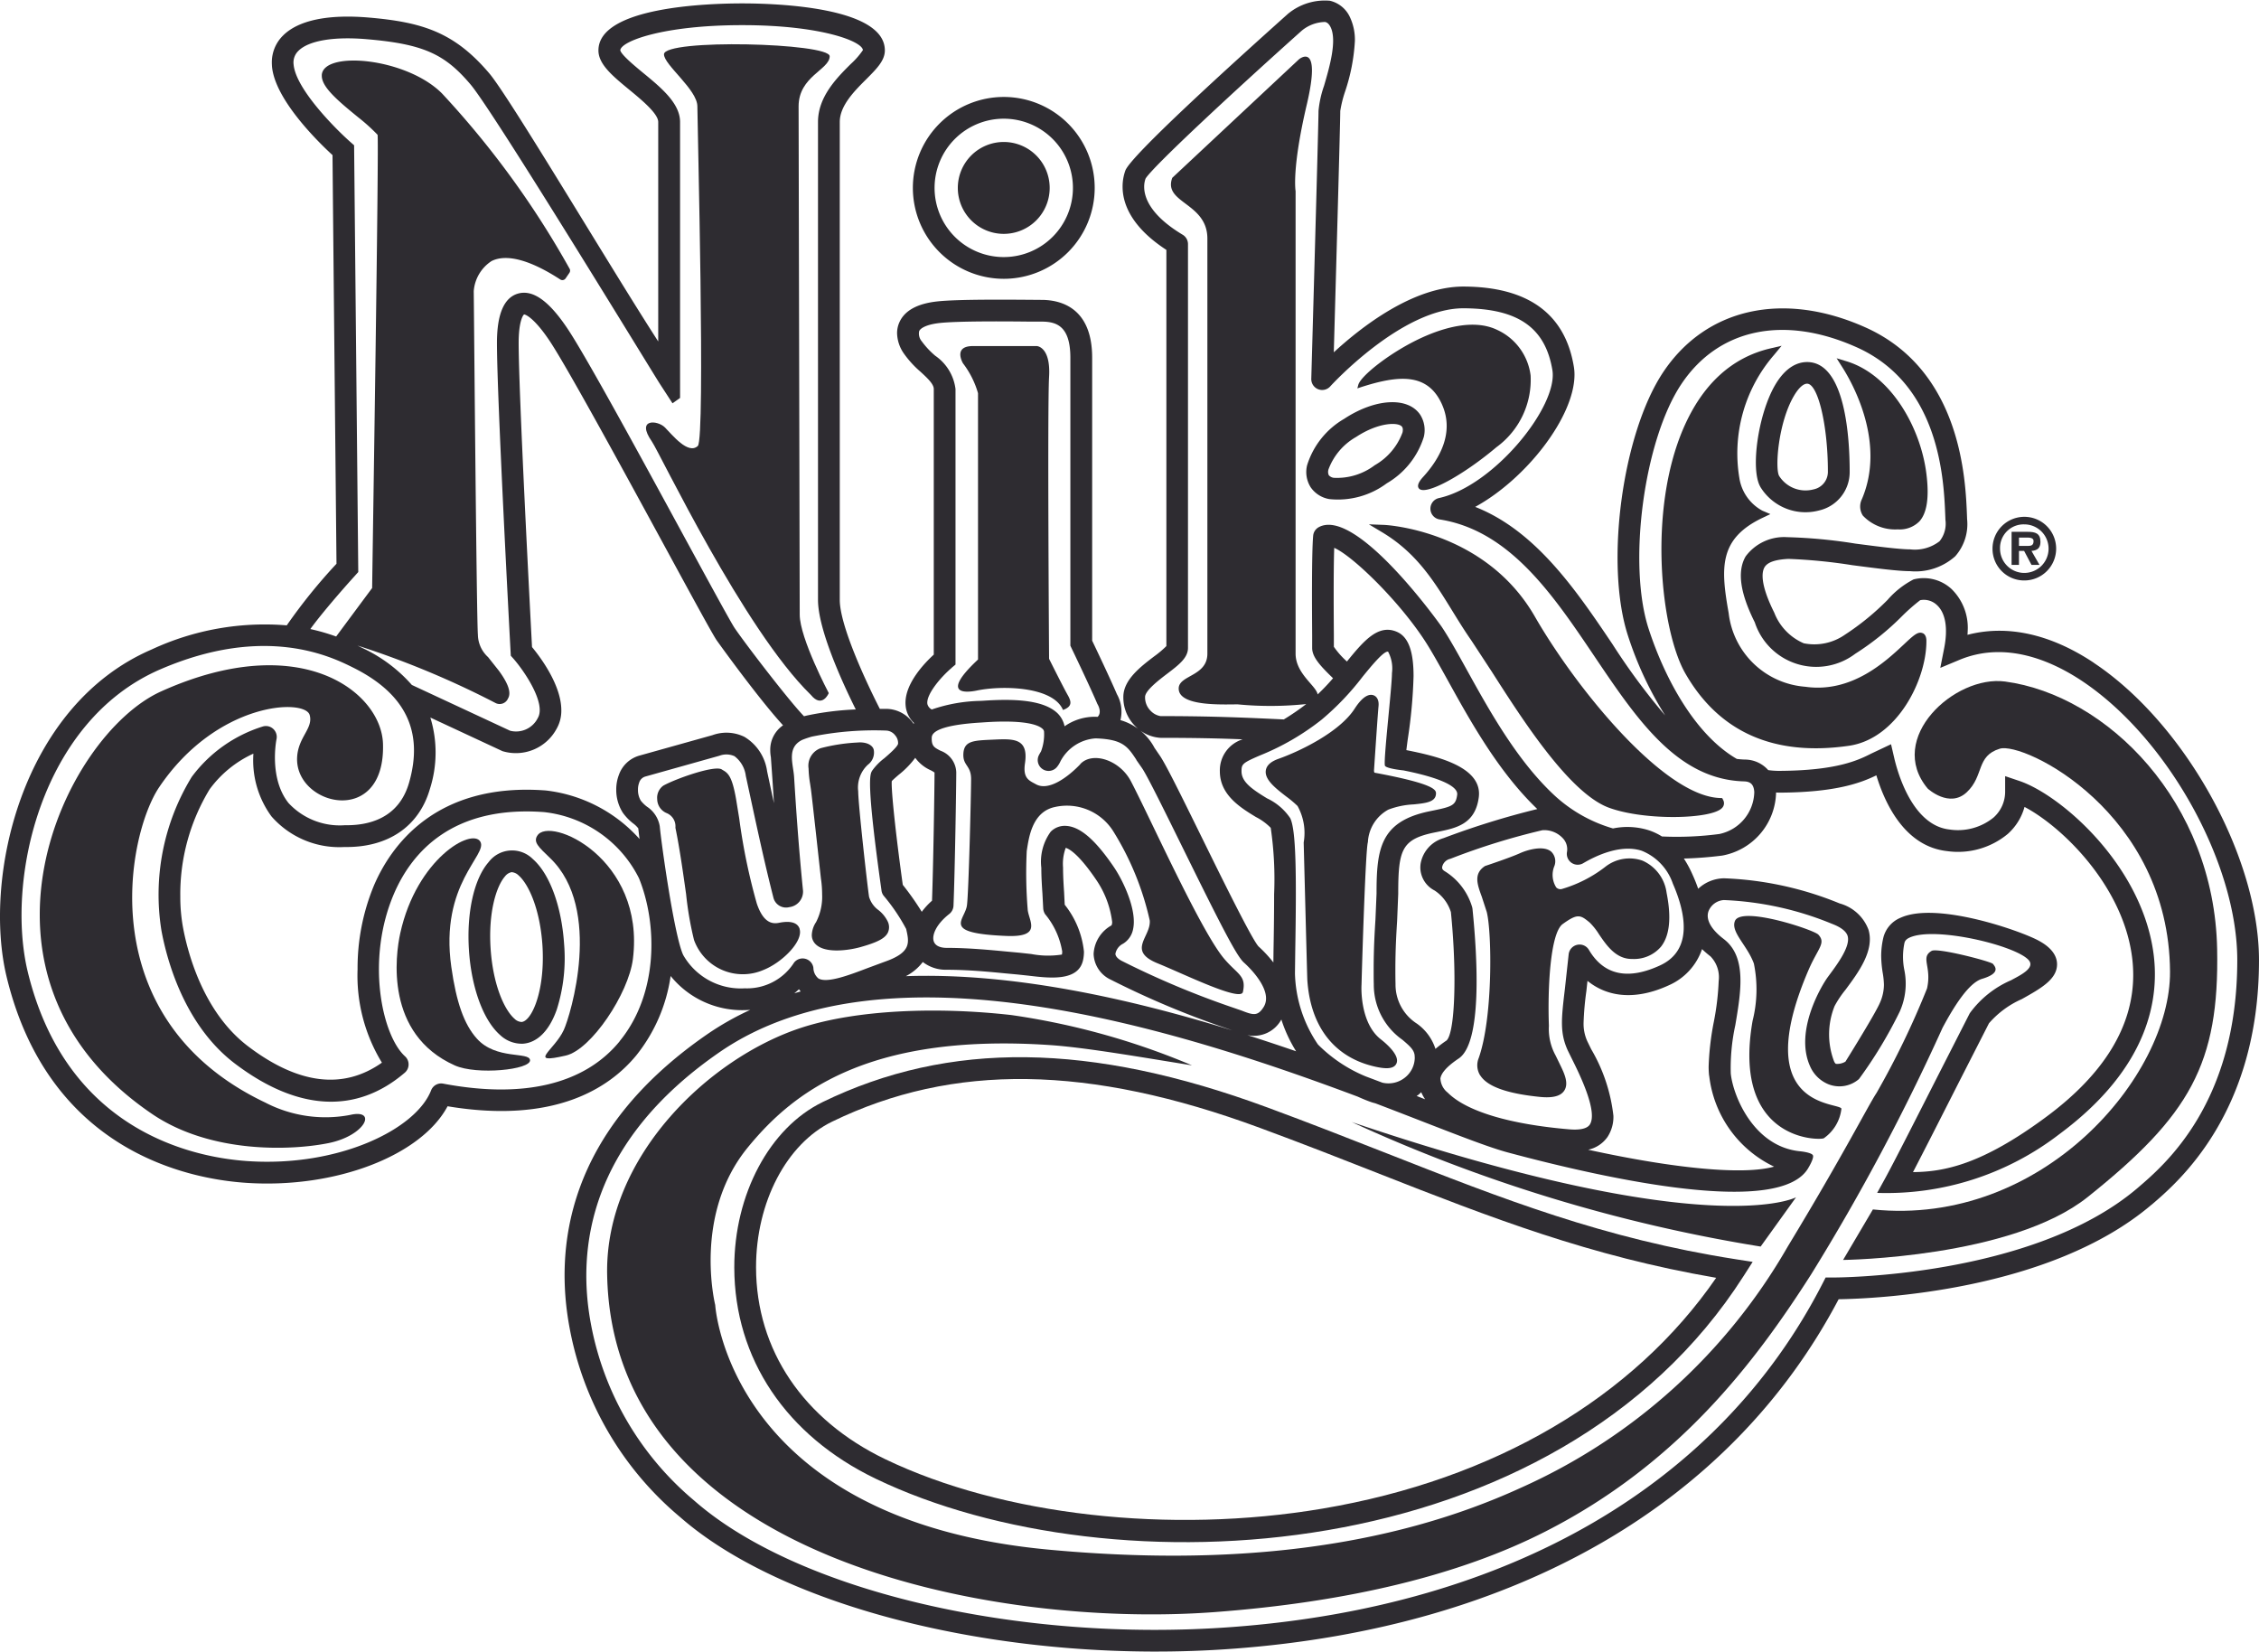 <svg xmlns="http://www.w3.org/2000/svg" xmlns:xlink="http://www.w3.org/1999/xlink" width="162.88" height="119.066" viewBox="0 0 162.88 119.066">
  <defs>
    <clipPath id="clip-path">
      <rect id="사각형_39" data-name="사각형 39" width="162.88" height="119.066" transform="translate(0 0)" fill="none"/>
    </clipPath>
  </defs>
  <g id="그룹_64" data-name="그룹 64" transform="translate(0 0)">
    <g id="그룹_63" data-name="그룹 63" clip-path="url(#clip-path)">
      <path id="패스_285" data-name="패스 285" d="M106.732,77.532c.51.8,1.922,1.309,4.312,1.549.9.088,1.464-.052,1.728-.433.375-.535.006-1.289-.287-1.893l-.112-.232-.216-.442a3.954,3.954,0,0,1-.476-2.127c-.1-2.591.083-6.679.994-7.337,1.072-.773,1.271-.669,1.946-.108a4.627,4.627,0,0,1,.679.858c.545.8,1.224,1.793,2.4,1.768a2.553,2.553,0,0,0,2.055-.877c.63-.787.77-2.093.412-3.886a2.95,2.95,0,0,0-1.743-2.327,2.826,2.826,0,0,0-2.691.457,9.427,9.427,0,0,1-3.1,1.583.415.415,0,0,1-.427-.112,1.681,1.681,0,0,1-.15-1.491.964.964,0,0,0-.206-1.081c-.55-.476-1.712-.136-2.252.108-.695.318-2.473.908-2.49.914l-.041.013-.032.024c-.795.551-.515,1.31-.193,2.192l.355,1.09c.369,1.406.468,7.594-.58,10.543a1.377,1.377,0,0,0,.109,1.247" fill="#2e2c31"/>
      <path id="패스_286" data-name="패스 286" d="M145.953,41.847a2.294,2.294,0,1,0-2.287-2.288,2.28,2.28,0,0,0,2.287,2.288m0-4.043a1.75,1.75,0,1,1-1.745,1.755,1.7,1.7,0,0,1,1.745-1.755" fill="#2e2c31"/>
      <path id="패스_287" data-name="패스 287" d="M72.374,16.86a3.312,3.312,0,1,0-3.313-3.31,3.313,3.313,0,0,0,3.313,3.31" fill="#2e2c31"/>
      <path id="패스_288" data-name="패스 288" d="M145.573,39.717h.371l.531,1.006h.577l-.577-1.006c.422-.031.647-.21.647-.648,0-.631-.377-.728-.927-.728h-1.154v2.382h.532Zm0-.962h.512c.234,0,.54,0,.54.245,0,.3-.15.358-.416.358h-.636Z" fill="#2e2c31"/>
      <path id="패스_289" data-name="패스 289" d="M72.374,20.1a6.555,6.555,0,1,0-6.554-6.553A6.559,6.559,0,0,0,72.374,20.1m0-11.543a4.988,4.988,0,1,1-4.989,4.99,4.992,4.992,0,0,1,4.989-4.99" fill="#2e2c31"/>
      <path id="패스_290" data-name="패스 290" d="M94.5,35.124a2.043,2.043,0,0,0,1.348.857,5.889,5.889,0,0,0,4.14-1.136,5.9,5.9,0,0,0,2.675-3.354,2.069,2.069,0,0,0-.255-1.579c-.876-1.324-3.236-1.2-5.487.281a5.889,5.889,0,0,0-2.677,3.355,2.055,2.055,0,0,0,.256,1.576m1.279-1.261a4.485,4.485,0,0,1,2-2.361c1.641-1.08,3.08-1.084,3.318-.725a.374.374,0,0,1,.051.208.99.99,0,0,1-.022.189,4.494,4.494,0,0,1-2,2.363,4.51,4.51,0,0,1-2.96.91.581.581,0,0,1-.354-.185.574.574,0,0,1-.03-.4" fill="#2e2c31"/>
      <path id="패스_291" data-name="패스 291" d="M103.978,29.173c.913,2.059-.229,3.958-1.346,5.187-.139.151-.559.612-.309.87.48.5,3.134-.932,5.575-2.991a6.011,6.011,0,0,0,2.463-5.169,4.182,4.182,0,0,0-2.384-3.275c-1.691-.829-3.89-.166-5.435.537-2.225,1.012-4.43,2.754-4.606,3.416L97.868,28l.248-.083c2.782-.9,4.844-1.036,5.862,1.252" fill="#2e2c31"/>
      <path id="패스_292" data-name="패스 292" d="M98.7,37.8l.951.569c2.491,1.494,3.736,3.515,5.054,5.653.433.7.883,1.436,1.381,2.148l1.465,2.236c2.232,3.493,5.607,8.771,8.451,9.822,2.6.957,7.439.832,8.168.015a.482.482,0,0,0,.083-.553l-.075-.151-.169-.008c-4.05-.136-10.352-7.884-13.339-13.077-3.6-6.264-10.789-6.608-10.86-6.612Z" fill="#2e2c31"/>
      <path id="패스_293" data-name="패스 293" d="M93.553,58.1A4.005,4.005,0,0,1,94,60.733l0,.023v.019c.026.993.249,9.68.262,9.875.224,3.42,2,5.647,5,6.272.557.113,1.222.191,1.423-.245.268-.575-.7-1.419-1.131-1.755-1.543-1.21-1.389-3.894-1.385-3.92.071-2.608.294-9.511.448-10.238l.013-.06A2.833,2.833,0,0,1,100.1,58.37a5.878,5.878,0,0,1,1.836-.379c.834-.087,1.554-.157,1.6-.733.026-.286.058-.716-4.415-1.55-.036-.007-.058-.094-.049-.2.1-1.511.276-4.119.324-4.6.04-.4-.1-.692-.367-.786s-.727-.005-1.354.968c-1.094,1.7-3.959,3.071-5.477,3.61-.567.2-.87.474-.928.835-.105.665.7,1.292,1.488,1.9a7.4,7.4,0,0,1,.793.667" fill="#2e2c31"/>
      <path id="패스_294" data-name="패스 294" d="M138.625,45.648c-.334-.143-.652.155-1.348.807-1.316,1.232-3.766,3.533-7.111,3.055a6.016,6.016,0,0,1-5.525-5.315c-.583-3.264-.71-5.357,2.439-6.861l.569-.271-.576-.245a3.24,3.24,0,0,1-1.661-2.362,10.83,10.83,0,0,1,2.508-8.875l.538-.653-.823.193c-2.784.659-4.883,2.592-6.25,5.744-2.591,5.988-1.631,14.619.141,17.7,2.431,4.227,6.4,5.98,11.788,5.2,3.461-.5,5.585-4.725,5.585-7.539,0-.115,0-.466-.274-.584" fill="#2e2c31"/>
      <path id="패스_295" data-name="패스 295" d="M129.5,86.316s-6.158,3.329-32.043-5.427a114.016,114.016,0,0,0,29.49,8.979Z" fill="#2e2c31"/>
      <path id="패스_296" data-name="패스 296" d="M131.492,82.066a3.008,3.008,0,0,0,1.28-2.136c-.14-.5-6.7.076-2.377-9.989.69-1.6,1.281-1.944.713-2.56-.328-.354-5.606-2.1-6.02-.971-.3.8.9,1.748,1.372,3.058a9.276,9.276,0,0,1-.093,4.122c-1.491,8.558,4.632,8.638,5.125,8.476" fill="#2e2c31"/>
      <path id="패스_297" data-name="패스 297" d="M126.925,35.1a3.812,3.812,0,0,0,4.237,1.7,2.838,2.838,0,0,0,2.205-2.81c0-2.373-.3-7.889-3.071-7.889-.617,0-1.521.294-2.327,1.694-1.207,2.1-1.769,6.055-1.044,7.3m2.411-6.534c.328-.569.677-.9.96-.9.785,0,1.5,3.013,1.5,6.322a1.29,1.29,0,0,1-1.043,1.3,2.25,2.25,0,0,1-2.473-.972c-.307-.54-.071-3.809,1.054-5.748" fill="#2e2c31"/>
      <path id="패스_298" data-name="패스 298" d="M159.862,68.412c-.208-10.606-7.947-18.3-15.294-19.279-3.626-.483-8.612,4.094-5.574,7.718,0,0,1.564,1.447,2.822.257s.652-2.6,2.372-3.131,12.2,4.573,12.277,16.067c.047,7.529-9.195,18.406-21.424,17.149l-2.149,3.641s12.126-.136,17.636-4.535c7.369-5.885,9.495-9.6,9.334-17.887" fill="#2e2c31"/>
      <path id="패스_299" data-name="패스 299" d="M150.978,47.787c-3.152-2.1-6.273-2.76-9.115-2.021,0-.087.013-.184.013-.269a3.907,3.907,0,0,0-1.164-3.032,2.953,2.953,0,0,0-2.737-.694,6.324,6.324,0,0,0-1.879,1.48,18.6,18.6,0,0,1-3.074,2.508,3.853,3.853,0,0,1-2.968.617,3.959,3.959,0,0,1-2.124-2.206c-1.05-2.1-.892-2.947-.707-3.268.212-.365.759-.559,1.721-.61a38.62,38.62,0,0,1,4.61.453c1.7.222,3.3.432,4.166.432a4.294,4.294,0,0,0,3.256-1.072,3.5,3.5,0,0,0,.857-2.684l-.008-.227c-.1-2.59-.393-10.484-7.311-13.586-5.911-2.649-11.5-1.413-14.593,3.222-2.96,4.444-4.218,13.854-2.54,19a25.373,25.373,0,0,0,2.684,5.75,46.6,46.6,0,0,1-3.8-5.137c-2.608-3.871-5.52-8.177-9.9-9.9,3.659-2,7.16-6.478,7.16-9.536a3.291,3.291,0,0,0-.049-.585c-.632-3.8-3.3-5.743-7.932-5.763-3.643-.018-7.392,2.915-9.374,4.74.135-4.768.467-16.547.467-17.4a8.4,8.4,0,0,1,.339-1.373,13.732,13.732,0,0,0,.715-3.672,3.818,3.818,0,0,0-.353-1.708A2.121,2.121,0,0,0,95.891.054a4.164,4.164,0,0,0-3,.922.373.373,0,0,0-.041.035c-4.2,3.754-11.308,10.215-11.708,11.282a3.412,3.412,0,0,0-.2,1.175c0,1.153.57,2.866,3.157,4.548V46.578a7.1,7.1,0,0,1-.879.741c-.988.753-2.216,1.689-2.224,2.915v.022a2.915,2.915,0,0,0,.851,2.087,2.779,2.779,0,0,0,1.828.85c2.473,0,4.168.038,5.923.108a2.339,2.339,0,0,0-1.643,2.309c0,1.706,1.5,2.622,2.6,3.291a4.1,4.1,0,0,1,1.068.78,25.559,25.559,0,0,1,.244,4.786c0,1.565-.025,3.13-.043,4.054l-.01.865a9.152,9.152,0,0,0-1.072-1.155c-.474-.51-2.625-4.878-4.046-7.77-1.651-3.361-2.684-5.451-3.1-6.029l-.356-.522a4.042,4.042,0,0,0-2.453-1.993,2.565,2.565,0,0,0-.256-1.873c-.516-1.2-1.5-3.264-1.783-3.855v-20.4c0-3.627-2.287-4.169-3.648-4.169l-.852-.007c-1.827-.013-5.228-.038-6.657.116s-2.338.647-2.724,1.466a1.9,1.9,0,0,0-.185.828,2.659,2.659,0,0,0,.476,1.445A7.249,7.249,0,0,0,66.37,26.8c.493.454.958.884.958,1.245V47.193c-.666.609-2.04,2.042-2.04,3.473a2.445,2.445,0,0,0,.028.352,1.993,1.993,0,0,0,.592,1.11c-.011.018-.024.035-.035.051-.028-.037-.055-.08-.086-.118a2.385,2.385,0,0,0-1.871-.957h-.478c-1.045-2.045-2.888-6.029-2.888-7.858V8.794c0-1.172,1.05-2.227,1.9-3.073C63.2,4.968,63.8,4.374,63.8,3.635,63.8.491,55.927.245,53.513.245c-2.43,0-10.364.246-10.364,3.39,0,1,1.02,1.841,2.2,2.814.891.732,2.111,1.738,2.111,2.345V24.616C44.083,19.4,36.745,7.009,35.274,5.283c-2.5-2.94-4.781-3.685-8.694-4.018-2.947-.25-5.078.2-6.175,1.3A2.7,2.7,0,0,0,19.6,4.513c0,.091.006.183.011.278.214,2.408,3.369,5.478,4.365,6.392,0,.664.281,28.867.286,29.461a39.773,39.773,0,0,0-3.586,4.44,19.336,19.336,0,0,0-9.747,1.741C1.487,50.9-1.239,63.389.486,70.459,3.544,83,13.585,85,17.76,85.275c6.438.431,12.613-1.964,14.512-5.522,7.658,1.28,11.64-1.267,13.624-3.69a11.834,11.834,0,0,0,2.458-5.7,6.629,6.629,0,0,0,5.4,2.458c.114,0,.229-.01.341-.015a20.5,20.5,0,0,0-3.119,1.769c-10.152,7.013-10.99,15.373-9.908,21.151a23.309,23.309,0,0,0,7.965,13.641c7.713,6.76,24.122,10.665,39.9,9.493,20.4-1.513,35.871-10.459,43.638-25.194,2.6-.039,15.226-.557,22.573-6.825l.006,0c1.91-1.634,7.729-6.6,7.729-17.617,0-7.448-5.339-17.064-11.9-21.431M83.673,51.626a1.276,1.276,0,0,1-.716-.389,1.353,1.353,0,0,1-.394-.981v-.012c0-.455,1-1.222,1.6-1.678.836-.635,1.494-1.141,1.494-1.856V17.6a.788.788,0,0,0-.378-.674c-2.336-1.4-2.781-2.689-2.781-3.462a1.723,1.723,0,0,1,.1-.588c.508-.842,6.158-6.1,11.265-10.668a2.712,2.712,0,0,1,1.68-.624c.109.025.253.089.392.362.487.978-.087,2.939-.467,4.238A7.585,7.585,0,0,0,95.068,8c0,1.023-.516,19.128-.521,19.311a.785.785,0,0,0,1.366.547c.049-.058,5.158-5.653,9.625-5.633,3.911.018,5.883,1.392,6.393,4.453.433,2.6-4.222,8.363-8.179,9.229a.784.784,0,0,0,.046,1.54c5.049.795,8.161,5.41,11.168,9.874,3.075,4.562,5.979,8.871,10.778,9.011.351.012.711.109.744.777a3.158,3.158,0,0,1-2.516,3.016,23.433,23.433,0,0,1-4.141.178,4.365,4.365,0,0,0-.984-.458,5.135,5.135,0,0,0-2.546-.12,10.536,10.536,0,0,1-4.239-2.4c-2.7-2.517-4.7-6.144-6.314-9.059-.671-1.213-1.252-2.262-1.8-3.081-.058-.091-6.141-8.662-8.865-7.178a.779.779,0,0,0-.4.617c-.111,1.222-.087,5.1-.073,7.189l0,.9c0,.668.6,1.305,1.506,2.183a15.8,15.8,0,0,1-1.112,1.168c-.084-.611-1.588-1.488-1.588-2.939V13.778s-.289-1.581.806-6.235-.564-3.267-.564-3.267l-9.134,8.543c-.682,1.837,2.531,1.781,2.531,4.383v29.92c0,1.646-2.068,1.54-2.068,2.516,0,1.305,3.159,1.142,4.256,1.142a24.691,24.691,0,0,0,4.938-.022,16.813,16.813,0,0,1-1.616,1.108c-2.866-.136-5.249-.24-8.894-.24m44.383,5.51c.088,0,.172.008.264.008,4.1-.019,5.9-.725,6.972-1.248.613,2.021,2.04,5.121,5.092,5.462a5.622,5.622,0,0,0,4.392-1.244,4.065,4.065,0,0,0,1.2-1.94c2.689,1.416,6.927,5.538,7.709,10.518a10.25,10.25,0,0,1,.128,1.589c0,3.712-2.1,7.149-6.271,10.237-4.676,3.467-7.4,3.963-9.607,3.983.844-1.621,2.115-4.126,3.272-6.407l2.205-4.322a6.725,6.725,0,0,1,2.366-1.743c1.364-.764,2.542-1.422,2.543-2.508v0c0-.962-.978-1.513-1.3-1.692-1.2-.676-7.333-2.86-9.971-1.671a2.1,2.1,0,0,0-1.269,1.505,5.842,5.842,0,0,0-.141,1.257,8.239,8.239,0,0,0,.112,1.222,5.8,5.8,0,0,1,.087.855,3.263,3.263,0,0,1-.3,1.321c-.292.676-1.794,3.126-2.475,4.217a1.151,1.151,0,0,1-.68.162c-.09-.034-.156-.214-.18-.287a5.456,5.456,0,0,1,.079-3.884,7.465,7.465,0,0,1,.785-1.172c.934-1.259,2.1-2.822,1.659-4.322a3.082,3.082,0,0,0-2.081-1.9,24.224,24.224,0,0,0-8.34-1.813,2.777,2.777,0,0,0-1.86.755c-.113-.322-.242-.655-.4-1a8.039,8.039,0,0,0-.633-1.18c.881-.022,1.8-.091,2.756-.211a4.729,4.729,0,0,0,3.891-4.485c0-.021,0-.037,0-.056m-4.82,20.409a8.3,8.3,0,0,0,4.677,6.555c-2.162.612-7.06.168-13.406-1.219a2.285,2.285,0,0,0,1.4-.925,2.64,2.64,0,0,0,.422-1.524,12.126,12.126,0,0,0-1.6-4.795l-.274-.56a3.033,3.033,0,0,1-.276-1.362,20.785,20.785,0,0,1,.2-2.264s.047-.433.081-.744c1.511,1.23,3.558,1.384,5.883.311a4.39,4.39,0,0,0,2.377-2.6,7.088,7.088,0,0,0,.607.522,2.157,2.157,0,0,1,.593,1.779,19.024,19.024,0,0,1-.347,2.924,19.765,19.765,0,0,0-.377,3.224,6.059,6.059,0,0,0,.034.682m-21.1-3.778a3.339,3.339,0,0,1-1.511-2.823c-.008-.354-.011-.69-.011-1.009,0-1.492.069-2.623.127-3.562l.079-1.945c0-3.131.232-3.91,2.514-4.4l.339-.069c1.327-.272,2.7-.551,2.955-2.489a2.129,2.129,0,0,0,.017-.261c0-2.065-3.352-2.76-5.24-3.141.03-.231.063-.5.1-.772a35.9,35.9,0,0,0,.42-4.561c0-1.618-.3-2.792-1.181-3.185-1.356-.607-2.413.643-3.622,2.13a6,6,0,0,1-.943-1.061c0-.141,0-.824,0-.824-.006-.764-.013-1.86-.013-2.97,0-1.238.009-2.493.039-3.339,1.3.567,4.526,3.679,6.444,6.561.509.763,1.076,1.787,1.732,2.97,1.636,2.958,3.665,6.621,6.466,9.3a58.433,58.433,0,0,0-6.77,2.1c.026-.007.053-.016.081-.022a2.331,2.331,0,0,0-1.729,1.891,2.413,2.413,0,0,0-.015.252A1.878,1.878,0,0,0,103.44,64.2a2.919,2.919,0,0,1,1.174,1.555c.172,1.72.257,3.425.257,4.9,0,2.307-.2,4.039-.578,4.363a8.352,8.352,0,0,0-.793.6,3.572,3.572,0,0,0-1.368-1.842m.613,5.472c-.2-.078-.4-.157-.6-.236.047-.034.1-.061.141-.1.065-.054.127-.112.187-.172a3.126,3.126,0,0,0,.274.5m1.108-1.465c.028-.286.279-.769,1.316-1.461,1.708-1.136,1.359-7.247,1-10.789a1.039,1.039,0,0,0-.024-.126,4.556,4.556,0,0,0-1.943-2.57c-.245-.136-.228-.263-.219-.33a.765.765,0,0,1,.549-.575.669.669,0,0,0,.079-.025,49.106,49.106,0,0,1,6.6-2.047,1.826,1.826,0,0,1,1.455.562,1.153,1.153,0,0,1,.317,1,.784.784,0,0,0,1.168.819c.926-.547,2.7-1.39,4.218-.9a3.911,3.911,0,0,1,2.244,2.365c.907,2.079,1.487,4.787-.918,5.9-2.333,1.078-4.061.7-5.135-1.123a.779.779,0,0,0-.842-.36.788.788,0,0,0-.615.684l-.27,2.477c-.259,2.179-.377,3.171.206,4.454l.3.611c.522,1.044,1.9,3.822,1.283,4.741-.246.357-.925.38-1.453.337-4.32-.363-7.441-1.3-8.787-2.649a1.358,1.358,0,0,1-.523-.99M91.367,57.562c-1.083-.66-1.85-1.186-1.85-1.952,0-.516.05-.6,1.342-1.153a17.974,17.974,0,0,0,4.434-2.574,19.445,19.445,0,0,0,2.962-3.107c.574-.7,1.52-1.871,1.831-1.794a2.563,2.563,0,0,1,.278,1.545c0,1.03-.647,6.478-.5,6.687s1.326.326,1.326.326c3.6.722,3.88,1.427,3.88,1.7,0,.014,0,.023,0,.034-.1.771-.33.872-1.716,1.155l-.347.072c-3.505.742-3.755,2.736-3.755,5.928l-.078,1.847c-.06.964-.13,2.121-.13,3.656,0,.329,0,.678.01,1.044a4.854,4.854,0,0,0,2.064,3.985c.547.465.834.724.881,1.119,0,.061.009.122.009.184a1.853,1.853,0,0,1-.707,1.422,1.905,1.905,0,0,1-1.631.366l-1.2-.452a10.5,10.5,0,0,1-3.442-2.3,9.5,9.5,0,0,1-1.658-5.127l.021-1.628c.094-5.545.062-8.71-.364-9.564a4.112,4.112,0,0,0-1.661-1.421M92.389,73.5a10.092,10.092,0,0,0,1.065,2.29c-1.138-.392-2.314-.782-3.514-1.167A2.245,2.245,0,0,0,92.389,73.5M81.926,54.778l.4.573c.361.5,1.685,3.2,2.967,5.8,2.794,5.676,3.874,7.775,4.393,8.24.227.2,2.184,1.994,1.426,3.209-.412.654-.719.6-1.572.262l-.608-.211a62.948,62.948,0,0,1-8.08-3.393c-.195-.11-.425-.285-.427-.5a1.016,1.016,0,0,1,.551-.723,1.571,1.571,0,0,0,.723-1.052c.295-1.348-.7-3.472-1.4-4.495-1.324-1.941-2.407-2.88-3.414-2.946a1.422,1.422,0,0,0-1.125.417,3.672,3.672,0,0,0-.678,2.6c0,.565.033,1.187.08,1.853l.055,1.052a.9.9,0,0,0,.133.435,5.647,5.647,0,0,1,1.239,2.7,1.209,1.209,0,0,1-.021.217,6.42,6.42,0,0,1-2.206-.037l-.835-.092-.875-.081c-1.247-.117-2.8-.271-4.406-.271-.225,0-.77-.042-.918-.466s.142-1.214,1.121-1.981a.8.8,0,0,0,.3-.587c.1-2.375.2-8.565.2-9.631a1.715,1.715,0,0,0-1.137-1.548c-.461-.238-.652-.338-.631-.954.028-.851,2.714-1.026,3.6-1.081l.188-.013c3.005-.2,3.925.21,4.2.47a.309.309,0,0,1,.112.252,3.464,3.464,0,0,1-.219,1.373c-.088.145-.148.26-.157.278a.783.783,0,0,0,1.3.853,1.857,1.857,0,0,0,.262-.425,3.1,3.1,0,0,1,2.529-1.643c1.961.062,2.308.589,2.938,1.539M76.769,65.224c-.015-.307-.045-.91-.045-.91-.027-.392-.075-1.11-.075-1.776a3.316,3.316,0,0,1,.193-1.414c.208.056.887.383,2.161,2.251a6.9,6.9,0,0,1,1.187,3.084.539.539,0,0,1-.047.254,2.5,2.5,0,0,0-1.29,2.047v.021a2.119,2.119,0,0,0,1.223,1.84,63.681,63.681,0,0,0,8.472,3.553l.307.109c-7.443-2.3-15.853-4.175-23.543-3.908a3.57,3.57,0,0,0,1.224-1.022,2.7,2.7,0,0,0,1.708.56c1.53,0,3.041.143,4.256.262l.887.082.789.084c1.535.183,3.637.431,3.929-1.189a2.856,2.856,0,0,0,.051-.549,6.483,6.483,0,0,0-1.387-3.379M68.617,48.143l.278-.233V28.048a3.417,3.417,0,0,0-1.461-2.4,6.049,6.049,0,0,1-.971-1.039.856.856,0,0,1-.185-.745c.1-.212.541-.476,1.477-.578,1.339-.145,4.809-.12,6.477-.1l.863,0c1.079,0,2.081.316,2.081,2.6V46.549l.074.158c.014.027,1.275,2.647,1.849,3.986l.017.043.026.045c.058.1.311.593,0,.9l-.1-.006a3.8,3.8,0,0,0-2.283.685,1.846,1.846,0,0,0-.52-.95c-1.1-1.035-3.453-1.019-5.376-.89l-.186.009a11.426,11.426,0,0,0-3.493.621.616.616,0,0,1-.316-.391c-.115-.678.978-1.958,1.754-2.613m-2.634,6.482a2.739,2.739,0,0,0,1.1.894,2.062,2.062,0,0,1,.294.173c0,1.058-.088,6.7-.181,9.24a5.182,5.182,0,0,0-.739.8,19.7,19.7,0,0,0-1.369-1.944c-.42-3.01-.8-6.319-.8-7.338a1.1,1.1,0,0,1,.009-.146c.113-.118.33-.307.491-.445a6.45,6.45,0,0,0,1.2-1.23M25.626,41.468l.206-.228-.3-30.766-.262-.231c-1.088-.959-3.945-3.83-4.1-5.591a1.164,1.164,0,0,1,.341-.981c.739-.741,2.537-1.049,4.932-.845,4.127.351,5.645,1.089,7.492,3.272C35.6,8.059,47.066,26.886,47.59,27.692l.9,1.384.545-.387V8.794c0-1.348-1.361-2.472-2.681-3.554-.583-.482-1.554-1.284-1.629-1.611.023-.641,3.037-1.816,8.793-1.816,5.665,0,8.644,1.16,8.7,1.8a5.637,5.637,0,0,1-.875,1c-1,.994-2.363,2.359-2.363,4.181V43.246c0,2.1,1.7,5.848,2.723,7.9a21.161,21.161,0,0,0-3.506.435c-.081.018-.15.038-.225.056-1.071-1.1-4.209-5.193-5-6.355-.257-.376-1.886-3.37-3.613-6.539C46.246,33.017,42.371,25.9,40.991,23.8s-2.572-2.953-3.659-2.629c-1,.3-1.5,1.491-1.5,3.549,0,3.992.943,21.537.983,22.283l.015.271.18.2c.836.952,2.369,3.249,1.771,4.283a1.751,1.751,0,0,1-2,.924c-.133-.063-7.085-3.3-7.085-3.3l0,0a10.834,10.834,0,0,0-3.5-2.634c-.12-.061-.265-.133-.42-.206a64.239,64.239,0,0,1,9.925,4.127.654.654,0,0,0,.928-.312c.245-.407.031-1.058-.658-2l-.78-.983a2.228,2.228,0,0,1-.733-1.614c-.1-1.25-.293-24.533-.3-24.767a2.849,2.849,0,0,1,1.283-2.171c1.078-.541,2.789-.082,4.953,1.326a.282.282,0,0,0,.388-.077l.273-.4a.283.283,0,0,0,0-.322A64.946,64.946,0,0,0,31.871,6.739c-2.55-2.565-8.508-3.11-8.669-1.347,0,.024,0,.048,0,.074,0,.8,1.1,1.753,2.636,3a13.5,13.5,0,0,1,1.384,1.25c.116.159-.369,30.933-.39,32.679-.1.128-2.19,2.949-2.595,3.493a14.754,14.754,0,0,0-1.861-.537c.736-1.025,2.266-2.8,3.254-3.884M55.582,54.587l.109,1.551c.034.5.071,1.1.114,1.764-.071-.344-.146-.667-.221-1.016l-.273-1.279a3.438,3.438,0,0,0-1.635-2.484A2.942,2.942,0,0,0,51.37,53c-.045.014-5.234,1.465-5.234,1.465a2.2,2.2,0,0,0-1.515,1.406,2.945,2.945,0,0,0-.188,1.058,3.065,3.065,0,0,0,.475,1.665,3.717,3.717,0,0,0,.744.768,1.8,1.8,0,0,1,.371.359c.006.084.04.359.09.766a10.7,10.7,0,0,0-6.764-3.5c-7.96-.6-11.169,4.023-12.377,6.829a15.539,15.539,0,0,0-1.19,6.061,12.032,12.032,0,0,0,1.755,6.733c-2.773,1.958-6.015,1.58-9.652-1.181-3.278-2.484-4.379-6.859-4.7-8.623A12.278,12.278,0,0,1,13,64.624,14.554,14.554,0,0,1,15.116,56.9a8.05,8.05,0,0,1,3.152-2.567c0,.092-.01.175-.01.275a6.827,6.827,0,0,0,1.315,4.248,6.5,6.5,0,0,0,5.271,2.207c3.127.051,5.372-1.475,6.155-4.192a8.6,8.6,0,0,0,.03-5.141l5.2,2.422.05.015a3.332,3.332,0,0,0,3.853-1.627,2.612,2.612,0,0,0,.341-1.335c0-1.833-1.539-3.864-2.113-4.556-.116-2.241-.963-18.242-.963-21.935,0-1.446.281-1.965.391-2.045.173.012.837.379,1.894,1.985,1.342,2.046,5.364,9.438,8.3,14.833,2.164,3.98,3.405,6.253,3.69,6.672.037.054,2.981,4.165,4.788,6.132a2.125,2.125,0,0,0-.923,1.788,2.8,2.8,0,0,0,.045.506m-10.9,20.482c-2.535,3.1-6.935,4.153-12.726,3.056a.779.779,0,0,0-.873.485c-1.1,2.816-6.673,5.539-13.217,5.1-3.832-.256-13.048-2.093-15.86-13.626-1.594-6.545.884-18.081,9.544-21.823,7.6-3.285,12.367-.9,13.935-.118,3.762,1.881,5.071,4.6,4.008,8.291-.745,2.582-2.925,3.088-4.623,3.06A5.04,5.04,0,0,1,20.8,57.889c-1.43-1.8-.87-4.569-.862-4.6a.79.79,0,0,0-.232-.736.779.779,0,0,0-.745-.182,10.119,10.119,0,0,0-5.138,3.641,16.266,16.266,0,0,0-2.184,11.066c.356,1.947,1.578,6.776,5.3,9.6,4.518,3.424,8.751,3.653,12.249.654a.774.774,0,0,0,.272-.583.783.783,0,0,0-.253-.592c-1.672-1.516-2.84-6.966-.8-11.725,1.273-2.96,4.183-6.381,10.819-5.885a8.708,8.708,0,0,1,6.847,4.77c1.316,3.233,1.439,8.288-1.4,11.751m9.03-3.817a4.776,4.776,0,0,1-4.439-2.395c-.643-1.348-1.584-8.072-1.693-9.283a2.1,2.1,0,0,0-.924-1.418,2.474,2.474,0,0,1-.443-.433A1.482,1.482,0,0,1,46,56.929a1.4,1.4,0,0,1,.084-.5.655.655,0,0,1,.457-.449L51.814,54.5a.835.835,0,0,0,.081-.025,1.418,1.418,0,0,1,1.061.04,2.1,2.1,0,0,1,.819,1.422l.276,1.277c.566,2.621,1.1,5.1,1.723,7.535a.939.939,0,0,0,1.134.65,1.129,1.129,0,0,0,.992-1.186c-.343-3.4-.531-6.39-.642-8.176-.061-.976-.556-2.126.578-2.694a6.776,6.776,0,0,1,.693-.236,22.6,22.6,0,0,1,5.387-.437.869.869,0,0,1,.637.354.839.839,0,0,1,.2.6c-.06.241-.69.781-.992,1.041a4.151,4.151,0,0,0-.88.9c-.153.254-.436.727.679,8.644a.761.761,0,0,0,.163.378,13.62,13.62,0,0,1,1.613,2.384c.225.982.384,1.692-1.551,2.366l-1.2.444c-1.312.5-2.949,1.129-3.575.758a1.011,1.011,0,0,1-.362-.767.785.785,0,0,0-1.391-.379,4.024,4.024,0,0,1-3.545,1.858m4.02.225c-.156.043-.308.087-.461.134.11-.091.225-.186.337-.292.039.055.081.106.124.158m96.4,14.164-.006.006c-7.6,6.484-21.866,6.454-22.011,6.454l-.483,0-.22.429c-7.429,14.489-22.558,23.285-42.592,24.769-15.4,1.144-31.334-2.6-38.758-9.109a21.823,21.823,0,0,1-7.457-12.75c-1-5.323-.2-13.037,9.257-19.571,12.041-8.32,33-1.694,46.028,3.19.388.175.73.313.988.4.094.034.19.057.285.082,1.236.469,2.389.918,3.442,1.327,2.687,1.043,4.807,1.867,6.108,2.216,7.266,1.949,19.75,4.678,21.7,1.068,0,0,.371-.616.311-.842S129.8,83,129.8,83c-3.348-.32-4.841-3.986-5.007-5.609a14.5,14.5,0,0,1,.328-3.486c.41-2.425.836-4.934-.838-6.21-.91-.693-1.3-1.4-1.1-1.989a1.273,1.273,0,0,1,1.118-.818,22.836,22.836,0,0,1,7.789,1.713c.645.244,1.026.539,1.129.875.217.751-.726,2.019-1.414,2.943-.431.578-2.439,3.885-1.3,6.436a2.455,2.455,0,0,0,1.342,1.317,2.155,2.155,0,0,0,2.19-.38,31.908,31.908,0,0,0,2.936-4.856,4.917,4.917,0,0,0,.332-3.019,4.845,4.845,0,0,1,.009-1.927c.028-.123.094-.272.381-.4,1.816-.819,7.568.55,8.56,1.607.555.593-.662,1.144-1.241,1.467a7.19,7.19,0,0,0-2.989,2.385l-2.214,4.343c-1.477,2.906-3.146,6.2-3.854,7.5L135.348,86a20.441,20.441,0,0,0,13.123-4.224c6.56-4.854,7.3-9.928,6.761-13.327-.985-6.253-6.7-11.157-9.622-12.145l-1.034-.35v1.092a2.484,2.484,0,0,1-.844,1.9,4.075,4.075,0,0,1-3.174.855c-2.658-.3-3.727-4.052-3.989-5.2l-.22-.947-1.424.673c-.91.458-2.434,1.226-6.615,1.247a5.409,5.409,0,0,1-.817-.055,2.256,2.256,0,0,0-1.7-.76c-.193-.006-.379-.023-.564-.046-2.934-1.7-5.133-5.629-6.356-9.373-1.531-4.693-.343-13.6,2.355-17.646,2.679-4.013,7.4-5.006,12.647-2.656,6.031,2.7,6.286,9.613,6.387,12.212l.009.231a2.02,2.02,0,0,1-.423,1.538,2.908,2.908,0,0,1-2.126.586c-.769,0-2.391-.213-3.962-.418a36.71,36.71,0,0,0-4.9-.461,3.452,3.452,0,0,0-2.994,1.386c-.623,1.07-.407,2.626.66,4.757a4.662,4.662,0,0,0,7.244,2.262,19.406,19.406,0,0,0,3.4-2.739,13.923,13.923,0,0,1,1.28-1.122,1.364,1.364,0,0,1,1.206.349c.62.567.806,1.663.528,3.088l-.283,1.441,1.358-.567c3.34-1.4,6.657.048,8.854,1.508,6.177,4.111,11.2,13.139,11.2,20.126,0,10.295-5.215,14.748-7.178,16.423" fill="#2e2c31"/>
      <path id="패스_300" data-name="패스 300" d="M134.246,35.988a1.2,1.2,0,0,0,.071,1.183,3.2,3.2,0,0,0,2.516.993,2,2,0,0,0,1.571-.586c.542-.616.707-1.738.493-3.433-.41-3.273-2.514-7.1-5.736-8.093l-.735-.223.412.649c.767,1.207,3.138,5.463,1.408,9.51" fill="#2e2c31"/>
      <path id="패스_301" data-name="패스 301" d="M142.915,70.568c1.394-.42.918-.9.784-1.076s-4-1.184-4.424-.939c-.834.488.032,1.13-.332,2.711A59.926,59.926,0,0,1,135.3,78.8c-.587.88-2.367,4.418-6.4,11.07a41.85,41.85,0,0,1-19.247,17.391c-9.622,4.4-21.041,5.668-34.048,4.457C52.486,109.56,51.569,94.08,51.569,94.08s-1.631-6.505,2.353-11.363c3.106-3.791,8.436-8.267,21.763-7.376,2.593.172,6.683.892,10.261,1.463a52.546,52.546,0,0,0-13.02-3.625c-5.287-.6-11.119-.4-15.15.914-6.618,2.161-14.131,9.271-14,17.744.327,20.38,27.559,25.59,43.775,24.386,9.685-.722,17.741-2.679,23.895-5.821,9.537-4.863,15.051-12.116,19.151-18.542a155.539,155.539,0,0,0,9.468-17.767c.786-1.468,1.864-3.229,2.845-3.525" fill="#2e2c31"/>
      <path id="패스_302" data-name="패스 302" d="M59.307,79.456c-3.815,1.854-6.372,6.65-6.363,11.93.015,6.566,3.735,12.113,10.2,15.222,17.017,8.179,49.058,6.571,62.581-14.625l.646-1.011-1.184-.184c-9.562-1.494-16.8-4.34-25.185-7.635-2.726-1.07-5.542-2.178-8.626-3.315-12.743-4.7-22.934-4.823-32.073-.382M99.43,84.613c8.112,3.186,15.185,5.942,24.311,7.508-5.961,8.651-15.985,14.547-28.392,16.641-11,1.856-23.082.49-31.522-3.565-5.907-2.841-9.3-7.873-9.314-13.815v-.029c0-4.683,2.2-8.893,5.48-10.488,8.727-4.241,18.528-4.1,30.845.445,3.069,1.131,5.877,2.234,8.592,3.3" fill="#2e2c31"/>
      <path id="패스_303" data-name="패스 303" d="M40.673,68.052c-.18-2.713-1.041-5.057-2.248-6.114a2.118,2.118,0,0,0-3.191.211c-1.057,1.207-1.6,3.643-1.421,6.358s1.041,5.057,2.248,6.113a2.273,2.273,0,0,0,1.642.624c1.041-.071,1.907-.943,2.441-2.458a12.249,12.249,0,0,0,.529-4.734M37.6,73.677a.778.778,0,0,1-.508-.237C36.363,72.8,35.549,71,35.375,68.4s.4-4.492,1.04-5.223a.789.789,0,0,1,.473-.3.8.8,0,0,1,.506.235c.731.642,1.545,2.447,1.717,5.039.021.309.028.605.028.9,0,2.754-.866,4.582-1.537,4.627" fill="#2e2c31"/>
      <path id="패스_304" data-name="패스 304" d="M57.661,66.981c-.094-.323-.431-.665-1.494-.453-.456.091-1.116.046-1.6-1.39a43.271,43.271,0,0,1-1.266-6.129l-.232-1.423c-.28-1.585-.557-1.848-.953-2.068l-.075-.048c-.519-.323-3.344.681-4.216,1.171a1.076,1.076,0,0,0-.439.972,1.106,1.106,0,0,0,.666,1,1.025,1.025,0,0,1,.649,1.027v.024l0,.02c.3,1.448.548,3.217.769,4.78a24.159,24.159,0,0,0,.57,3.3,3.74,3.74,0,0,0,5,2.166c1.365-.539,2.878-2.068,2.615-2.95" fill="#2e2c31"/>
      <path id="패스_305" data-name="패스 305" d="M25.232,80.381a9.428,9.428,0,0,1-6.1-.891c-12.622-6-9.981-19.289-7.654-22.74,4.164-6.169,10.515-6.408,10.851-5.2.268.968-.831,1.578-.906,3.05-.176,3.492,6.369,5.094,6.192-.969-.112-3.756-5.963-8.3-15.989-3.79C4.556,53.019-3.6,70.415,10.962,80.307c4.235,2.879,10.031,2.642,12.706,2.107,2.693-.537,3.57-2.5,1.564-2.033" fill="#2e2c31"/>
      <path id="패스_306" data-name="패스 306" d="M70.518,49.766c1.848-.361,5.425-.258,6.127,1.419.7-.255.6-.62.333-1.09-.348-.616-1.336-2.6-1.336-2.6s-.126-18.27,0-20.325c.129-2.186-.885-2.221-.885-2.221H70.15c-1.467,0-.716,1.244-.716,1.244a6.486,6.486,0,0,1,1.084,2.154v19.2c-3.245,3.031,0,2.217,0,2.217" fill="#2e2c31"/>
      <path id="패스_307" data-name="패스 307" d="M34.379,74.872c-.922-1.031-1.477-2.611-1.839-5.171-.849-6,2.656-8.071,2.092-9.024-.6-1.017-4.586,1.231-5.77,6.593-.36,1.625-1.114,7.281,3.929,9.539,1.588.71,5.493.313,5.426-.382-.059-.625-2.449,0-3.838-1.555" fill="#2e2c31"/>
      <path id="패스_308" data-name="패스 308" d="M58.456,50.087c.827,1.021,1.3-.119,1.3-.119s-2.092-3.955-2.094-5.657c-.021-8.695-.081-35.347-.081-36.642,0-2.171,2.241-2.645,2.241-3.613S47.875,2.785,47.875,3.915c0,.764,2.407,2.545,2.407,3.754s.589,23.96.032,24.481c-.7.654-1.848-.81-2.375-1.338S45.832,30.15,47,31.828c.568.814,6.618,13.538,11.455,18.259" fill="#2e2c31"/>
      <path id="패스_309" data-name="패스 309" d="M58.473,56.924c.126.975.711,6.354.718,6.409a7.713,7.713,0,0,1,.086,1.143,3.983,3.983,0,0,1-.435,2,1.807,1.807,0,0,0-.309.924.907.907,0,0,0,.184.566c.617.816,2.443.561,3.322.314,1.235-.347,1.773-.631,1.978-1.043a.94.94,0,0,0,0-.785,2.371,2.371,0,0,0-.675-.839,1.8,1.8,0,0,1-.681-.964c-.122-.794-.782-6.67-.782-7.6a2.239,2.239,0,0,1,.7-1.92A1.089,1.089,0,0,0,63,54.057c-.062-.31-.485-.59-1.188-.526a13.013,13.013,0,0,0-2.634.406A1.341,1.341,0,0,0,58.3,55.4a7.775,7.775,0,0,0,.11,1.1Z" fill="#2e2c31"/>
      <path id="패스_310" data-name="패스 310" d="M38.73,60.256c-.272.467.082.787.935,1.607,3.823,3.667,1.463,11.36.985,12.392-.679,1.478-2.7,2.5.152,1.842,1.826-.423,4.518-4.46,4.833-6.958.907-7.273-6.048-10.346-6.9-8.883" fill="#2e2c31"/>
      <path id="패스_311" data-name="패스 311" d="M77.9,55.086c-.915.956-2.283,1.956-3.195,1.459-.5-.273-.965-.424-.8-1.523.27-1.824-.849-1.764-2.285-1.7-1.374.063-2.091.063-2.156.98s.555.847.555,1.861-.175,8.235-.3,9.112c-.146,1.078-1.908,2.006,2.842,2.2,2.683.111,1.568-1.143,1.536-1.942a32.3,32.3,0,0,1-.066-4.181c.146-.93.371-2.829,2.038-3.174a3.944,3.944,0,0,1,4.231,1.8,20.616,20.616,0,0,1,2.6,6.383c.1,1.175-1.674,2.177.571,3.09,1.924.782,5.99,2.788,6.146,2.063.26-1.191-.386-1.251-1.367-2.415-1.681-2-5.358-10.205-6.71-12.779-.8-1.523-2.755-2.166-3.644-1.243" fill="#2e2c31"/>
    </g>
  </g>
</svg>
